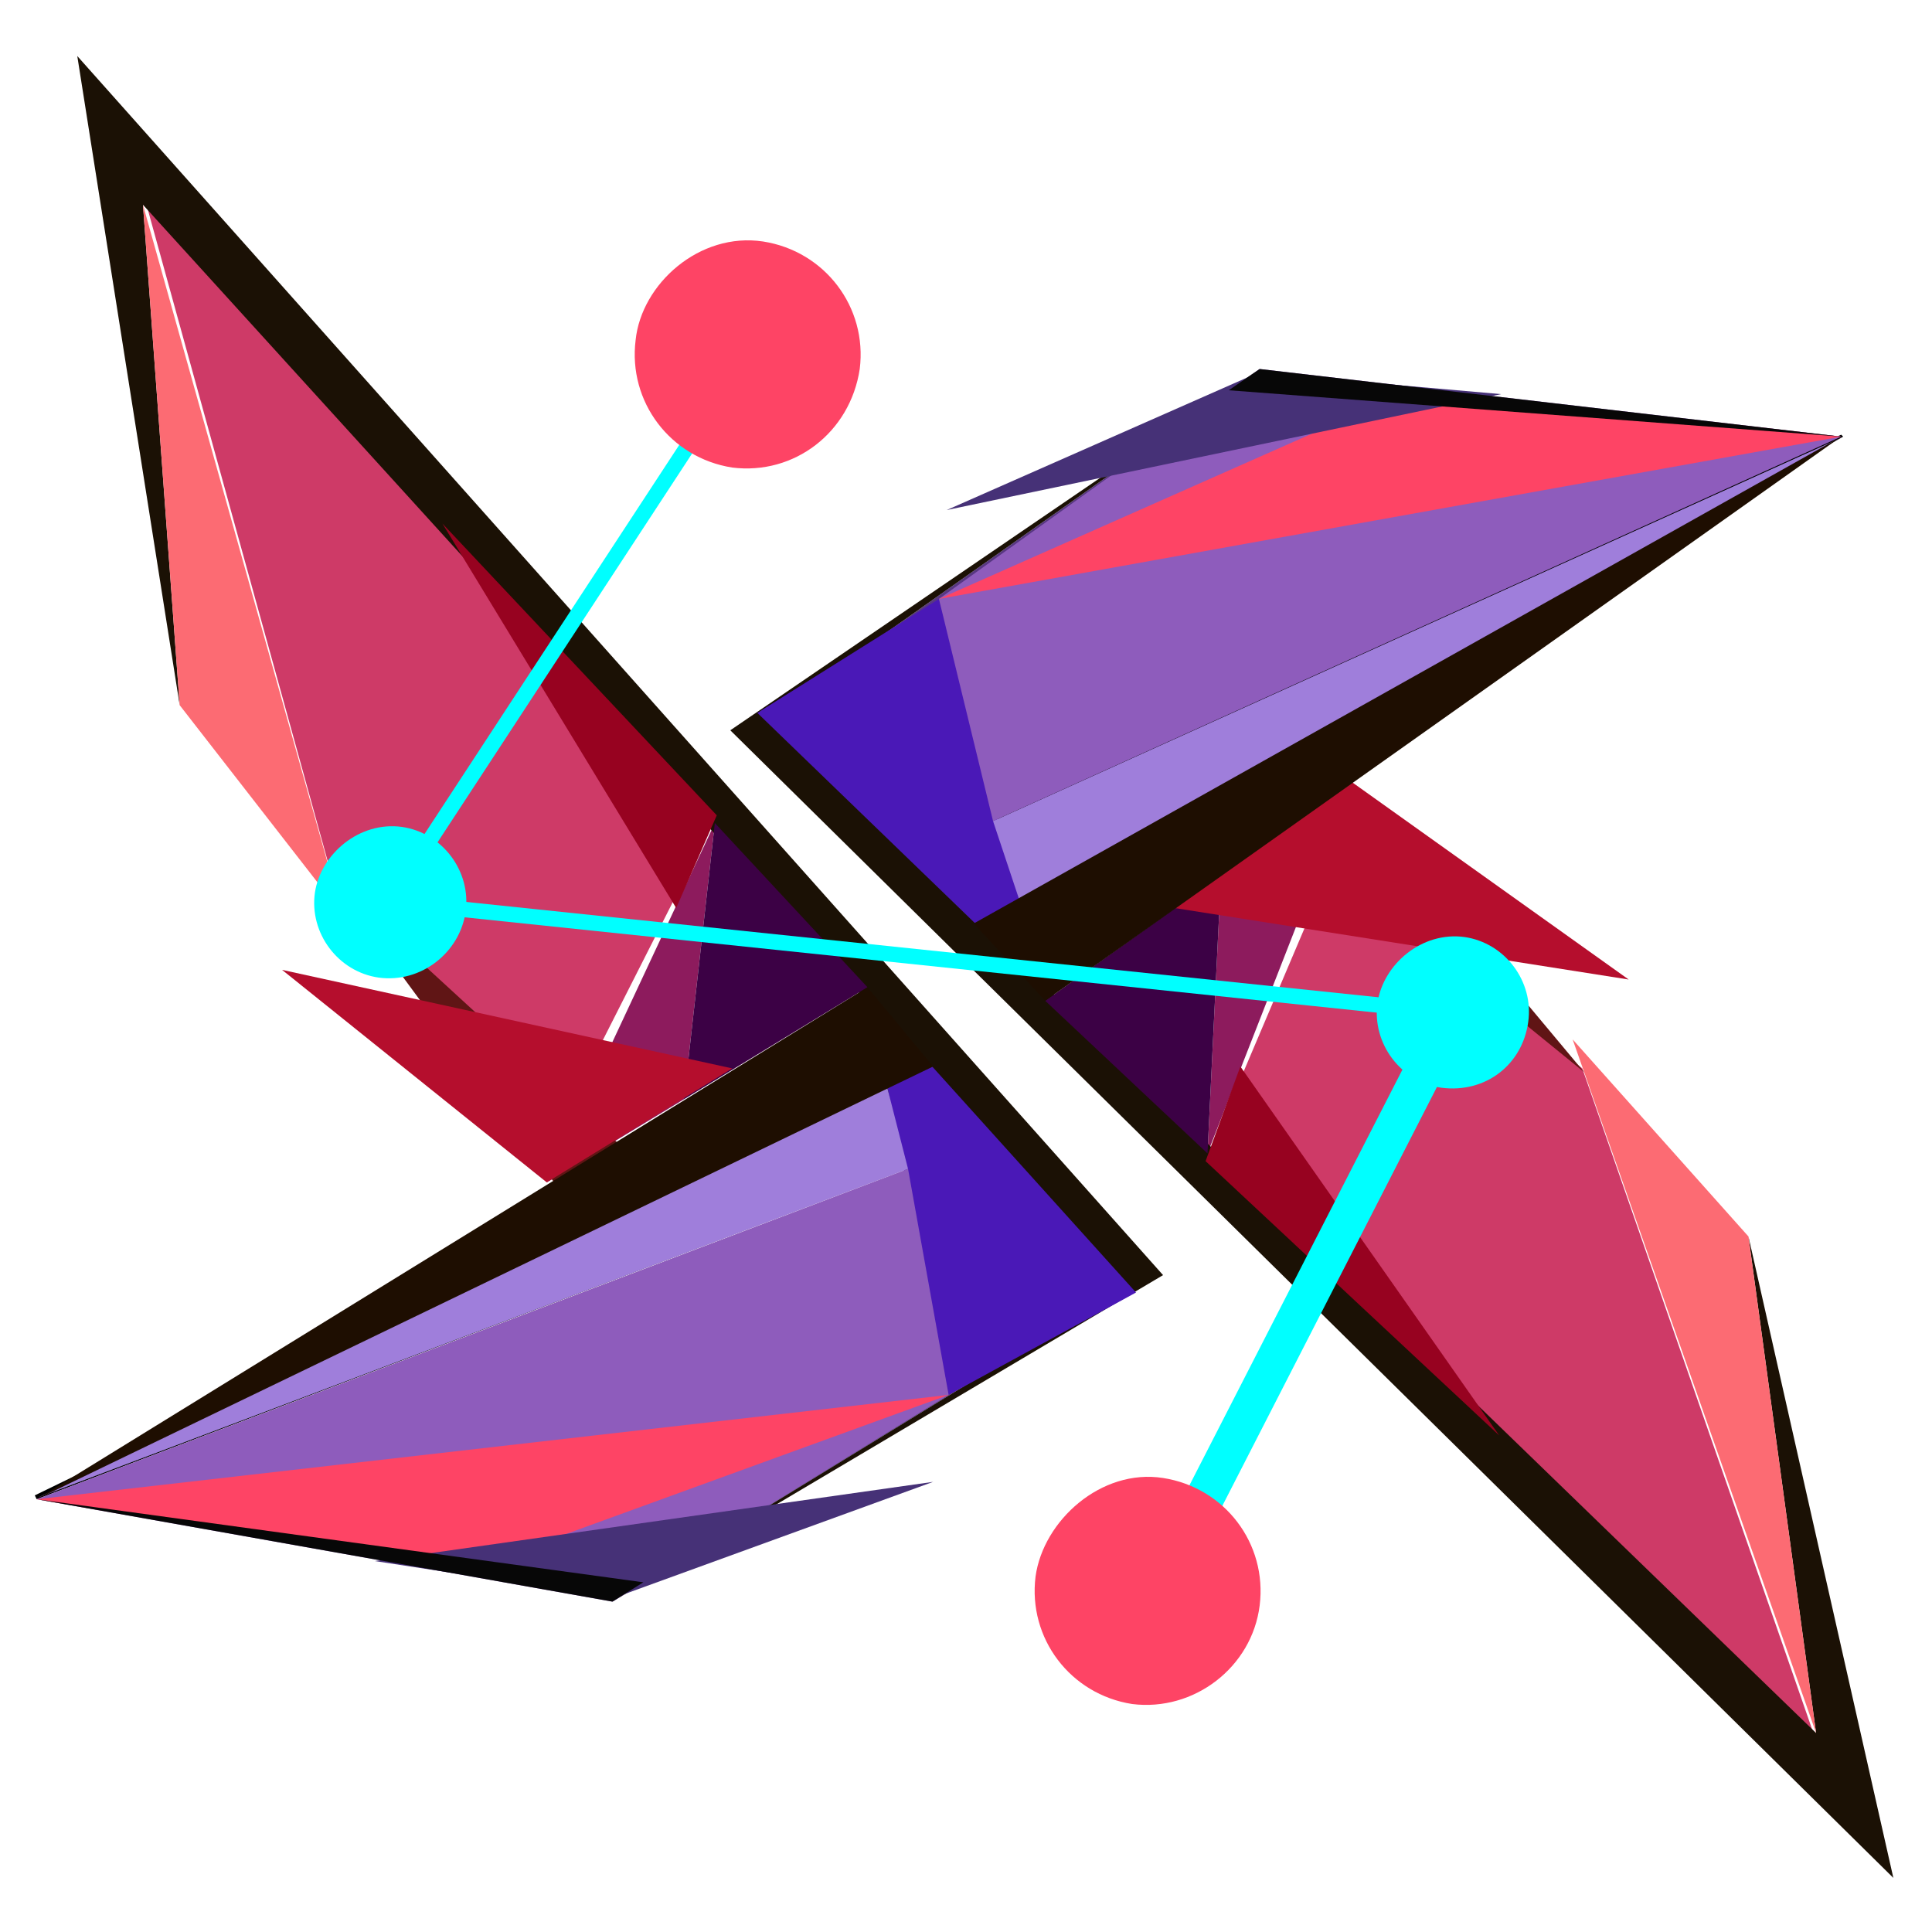 <?xml version="1.0" encoding="utf-8"?>
<!-- Generator: Adobe Illustrator 24.0.1, SVG Export Plug-In . SVG Version: 6.00 Build 0)  -->
<svg version="1.1" id="Layer_1" xmlns="http://www.w3.org/2000/svg" xmlns:xlink="http://www.w3.org/1999/xlink" x="0px" y="0px"
	 viewBox="0 0 100 100" style="enable-background:new 0 0 100 100;" xml:space="preserve">
<style type="text/css">
	.st0{fill:#8D1B5D;}
	.st1{fill:#CE3A67;}
	.st2{fill:#583782;}
	.st3{fill:#1B1105;}
	.st4{fill:#FC6B73;}
	.st5{fill:#4A18B7;}
	.st6{fill:#3C0145;}
	.st7{fill:#9F7EDB;}
	.st8{fill:#970220;}
	.st9{fill:#601515;}
	.st10{fill:#B50E2D;}
	.st11{fill:#1E0E01;}
	.st12{fill:#8E5CBC;}
	.st13{fill:#FE4465;}
	.st14{fill:#463177;}
	.st15{fill:#070707;}
	.st16{fill:#00FFFF;}
</style>
<g>
	<g>
		<g>
			<g>
				<polygon class="st0" points="37,42.6 28.3,61.2 35.4,56.9 				"/>
			</g>
		</g>
		<g>
			<g>
				<polygon class="st1" points="7.5,10.3 37.1,42.2 29.6,57 17.3,45.8 				"/>
			</g>
		</g>
		<g>
			<g>
				<path d="M1.9,77.6l-0.1-0.2l44.1-21.4l1.1,4.5l-0.1,0L1.9,77.6z M45.8,56.3L3.6,76.8l43.3-16.4L45.8,56.3z"/>
			</g>
		</g>
		<g>
			<g>
				<polygon class="st2" points="54,61.6 31.7,82.9 58.3,66.6 				"/>
			</g>
		</g>
		<g>
			<g>
				<polygon class="st3" points="9.3,36.5 4,2.9 60.2,66 31.7,82.9 58.3,66.6 7.4,10.6 				"/>
			</g>
		</g>
		<g>
			<g>
				<polygon class="st4" points="17.7,47.3 7.4,10.6 9.3,36.5 				"/>
			</g>
		</g>
		<g>
			<g>
				<polygon class="st5" points="58.8,66.9 45,51.6 49.1,72.2 				"/>
			</g>
		</g>
		<g>
			<g>
				<polygon class="st6" points="44.9,51.1 35.4,56.9 37,42.6 				"/>
			</g>
		</g>
		<g>
			<g>
				<polygon class="st7" points="2,77.5 45.9,56.2 47,60.5 				"/>
			</g>
		</g>
		<g>
			<g>
				<polygon class="st8" points="35,47 22.9,27.1 37.1,42.2 				"/>
			</g>
		</g>
		<g>
			<g>
				<polygon class="st9" points="17.2,45.6 33,60.1 28.9,61.5 				"/>
			</g>
		</g>
		<g>
			<g>
				<polygon class="st10" points="37.9,55.3 14.6,50.2 28.3,61.2 				"/>
			</g>
		</g>
		<g>
			<g>
				<polygon class="st11" points="1.9,77.6 48.3,55.2 44.9,51.1 				"/>
			</g>
		</g>
		<g>
			<g>
				<polygon class="st12" points="31.7,82.9 1.9,77.6 47,60.5 49.1,72.2 				"/>
			</g>
		</g>
		<g>
			<g>
				<polygon class="st13" points="1.9,77.6 23.8,81.4 49.1,72.2 				"/>
			</g>
		</g>
		<g>
			<g>
				<polygon class="st14" points="19.4,80.8 48.3,76.7 31.8,82.7 				"/>
			</g>
		</g>
		<g>
			<g>
				<polygon class="st15" points="1.9,77.6 33.3,81.9 31.7,82.9 				"/>
			</g>
		</g>
		<g>
			<g>
				<g>
					<polygon class="st0" points="62.5,59.7 70,40.5 63.2,45.3 					"/>
				</g>
			</g>
			<g>
				<g>
					<polygon class="st1" points="94,90.1 62.4,60.1 68.9,44.8 81.9,55.3 					"/>
				</g>
			</g>
			<g>
				<g>
					<path d="M52.7,46.8l-1.4-4.4l0.1,0l43.9-19.9l0.1,0.1L52.7,46.8z M51.5,42.5l1.3,4l40.9-23.1L51.5,42.5z"/>
				</g>
			</g>
			<g>
				<g>
					<polygon class="st2" points="44.3,41.8 65.2,19.1 39.7,37.1 					"/>
				</g>
			</g>
			<g>
				<g>
					<polygon class="st3" points="90.5,64 98,97.2 37.8,37.8 65.2,19.1 39.7,37.1 94,89.7 					"/>
				</g>
			</g>
			<g>
				<g>
					<polygon class="st4" points="81.4,53.8 94,89.7 90.5,64 					"/>
				</g>
			</g>
			<g>
				<g>
					<polygon class="st5" points="39.2,36.9 54,51.2 48.6,31 					"/>
				</g>
			</g>
			<g>
				<g>
					<polygon class="st6" points="54.1,51.8 63.2,45.3 62.5,59.7 					"/>
				</g>
			</g>
			<g>
				<g>
					<polygon class="st7" points="95.2,22.7 52.8,46.7 51.4,42.5 					"/>
				</g>
			</g>
			<g>
				<g>
					<polygon class="st8" points="64.2,55.2 77.6,74.3 62.4,60.1 					"/>
				</g>
			</g>
			<g>
				<g>
					<polygon class="st9" points="82,55.5 65.4,42 69.3,40.3 					"/>
				</g>
			</g>
			<g>
				<g>
					<polygon class="st10" points="60.8,47 84.3,50.7 70,40.5 					"/>
				</g>
			</g>
			<g>
				<g>
					<polygon class="st11" points="95.3,22.6 50.4,47.8 54.1,51.8 					"/>
				</g>
			</g>
			<g>
				<g>
					<polygon class="st12" points="65.2,19.1 95.3,22.6 51.4,42.5 48.6,31 					"/>
				</g>
			</g>
			<g>
				<g>
					<polygon class="st13" points="95.3,22.6 73.2,20.1 48.6,31 					"/>
				</g>
			</g>
			<g>
				<g>
					<polygon class="st14" points="77.7,20.4 49,26.4 65.1,19.3 					"/>
				</g>
			</g>
			<g>
				<g>
					<polygon class="st15" points="95.3,22.6 63.6,20.2 65.2,19.1 					"/>
				</g>
			</g>
		</g>
	</g>
	<g>
		<g>
			<path class="st16" d="M79.1,52.9c0.3-2.1-1.2-4.1-3.3-4.4c-2.2-0.3-4.2,1.4-4.5,3.4c-0.3,2.1,1.2,4.1,3.3,4.4
				C76.9,56.6,78.8,55.1,79.1,52.9z"/>
		</g>
	</g>
	<g>
		<g>
			<path class="st16" d="M24.1,47.2c0.3-2.1-1.2-4.1-3.3-4.4c-2.2-0.3-4.2,1.4-4.5,3.4c-0.3,2.1,1.2,4.1,3.3,4.4
				C21.8,50.9,23.8,49.3,24.1,47.2z"/>
		</g>
	</g>
	<g>
		<g>
			<line class="st16" x1="59.9" y1="82.4" x2="75.3" y2="52.4"/>
		</g>
		<g>
			
				<rect x="50.7" y="66.4" transform="matrix(0.456 -0.89 0.89 0.456 -23.251 96.8)" class="st16" width="33.7" height="2"/>
		</g>
	</g>
	<g>
		<g>
			
				<rect x="47.3" y="21.9" transform="matrix(0.104 -0.995 0.995 0.104 -6.506 91.864)" class="st16" width="0.8" height="55.4"/>
		</g>
	</g>
	<g>
		<g>
			
				<rect x="12.6" y="32.1" transform="matrix(0.548 -0.837 0.837 0.548 -13.905 39.338)" class="st16" width="33.8" height="0.8"/>
		</g>
	</g>
	<g>
		<g>
			<path class="st13" d="M44.5,19.1c0.4-3.2-1.8-6.1-5-6.6c-3.3-0.5-6.3,2.2-6.6,5.1c-0.4,3.2,1.8,6.1,5,6.6
				C41.1,24.6,44,22.4,44.5,19.1z"/>
		</g>
	</g>
	<g>
		<g>
			<path class="st13" d="M65.2,83.1c0.4-3.2-1.8-6.1-5-6.6C57,76,54,78.7,53.6,81.6c-0.4,3.2,1.8,6.1,5,6.6
				C61.8,88.6,64.8,86.3,65.2,83.1z"/>
		</g>
	</g>
</g>
</svg>
